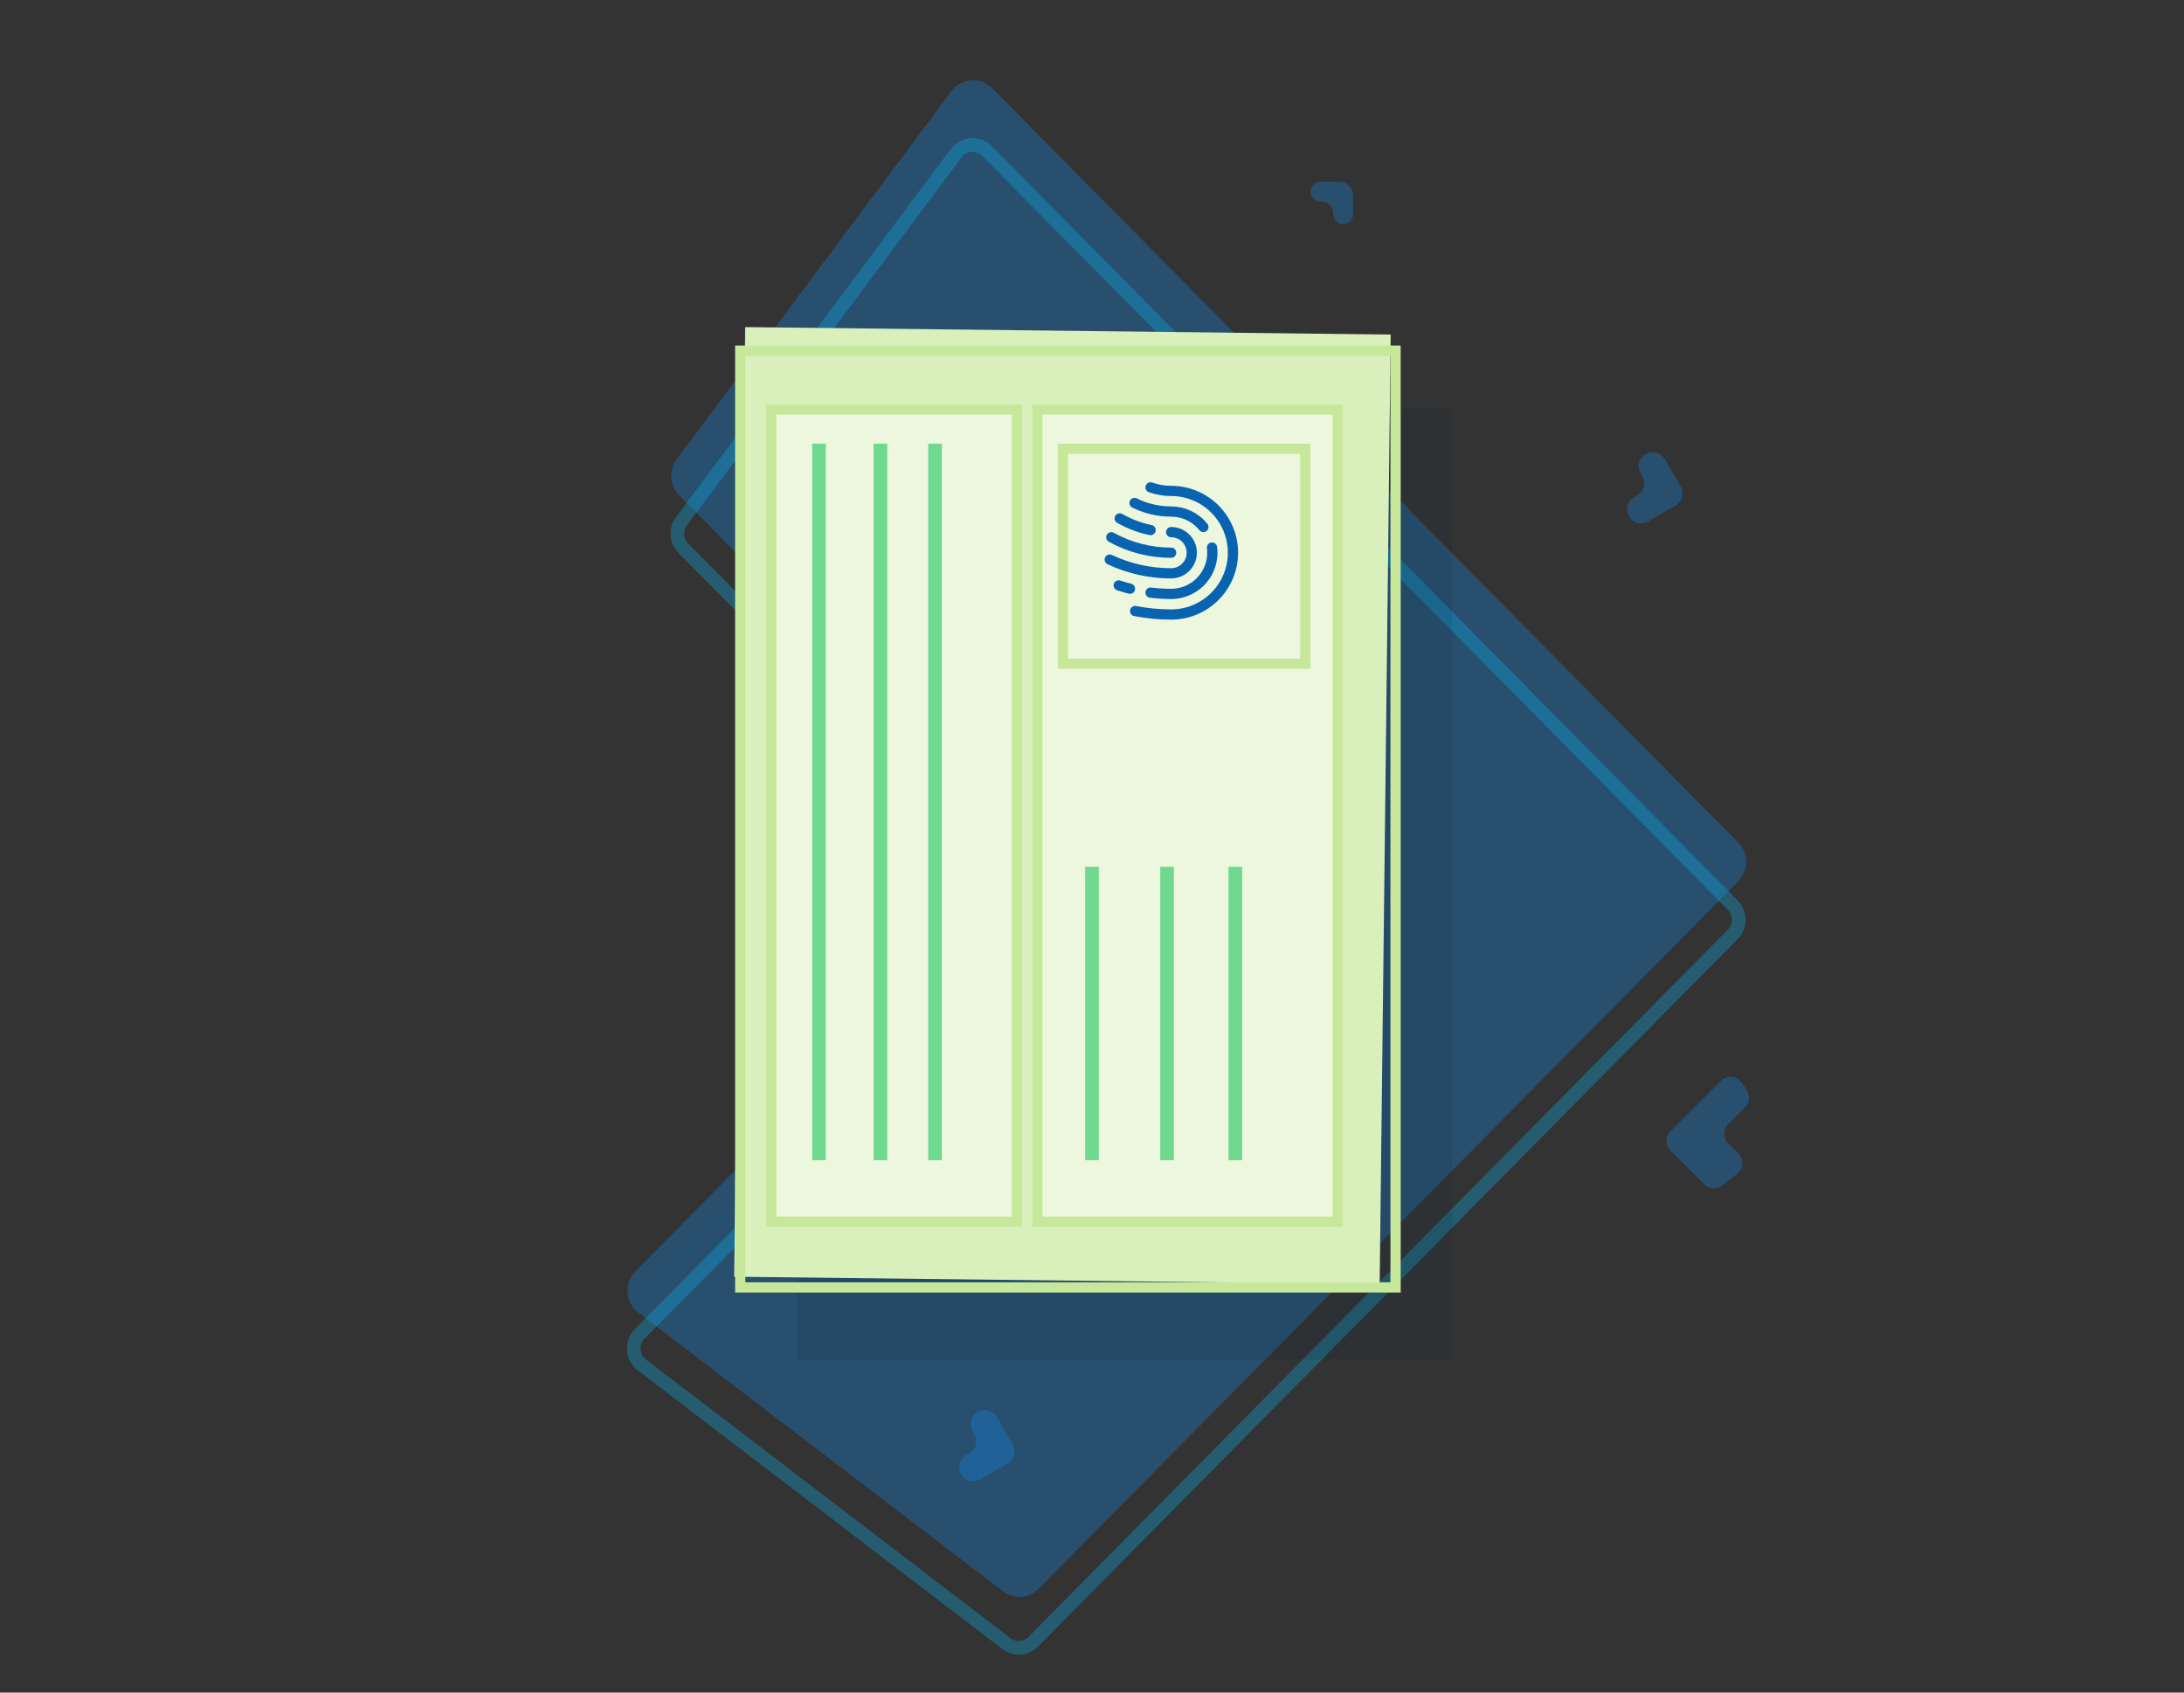 <svg width="320" height="248" viewBox="0 0 320 248" fill="none" xmlns="http://www.w3.org/2000/svg">
<rect x="0" y="0" width="320" height="248" fill="#333333" stroke="none"/>
<path opacity="0.3" d="M254.679 129.137C256.232 127.566 256.232 125.02 254.679 123.449L145.393 12.929C143.685 11.202 140.861 11.4 139.406 13.35L99.141 67.289C97.946 68.89 98.1 71.138 99.504 72.557L149.71 123.329C151.263 124.9 151.263 127.447 149.71 129.018L93.106 186.26C91.399 187.987 91.594 190.841 93.52 192.314L146.962 233.164C148.546 234.375 150.77 234.219 152.173 232.8L254.679 129.137Z" fill="#1090F9"/>
<path opacity="0.3" d="M253.889 132.632C255.054 133.811 255.054 135.721 253.889 136.899L151.383 240.561C150.33 241.626 148.663 241.743 147.475 240.835L94.033 199.984C92.588 198.88 92.442 196.739 93.722 195.444L150.326 138.202C152.268 136.238 152.268 133.055 150.326 131.091L100.12 80.318C99.067 79.254 98.952 77.569 99.848 76.367L140.112 22.428C141.204 20.966 143.322 20.817 144.603 22.113L253.889 132.632Z" stroke="#05BDFB" stroke-width="2"/>
<path opacity="0.3" d="M196.259 26.618C197.363 26.618 198.259 27.514 198.259 28.618L198.259 31.371C198.259 32.262 197.472 32.947 196.59 32.824C195.865 32.723 195.325 32.103 195.325 31.371L195.325 31.182C195.325 30.282 194.595 29.551 193.694 29.551L193.505 29.551C192.615 29.551 191.93 28.764 192.053 27.882C192.154 27.158 192.774 26.618 193.505 26.618L196.259 26.618Z" fill="#1090F9"/>
<path opacity="0.3" d="M246.27 71.322C246.823 72.279 246.495 73.502 245.538 74.054L241.455 76.412C240.403 77.019 239.057 76.557 238.601 75.431L238.561 75.332C238.186 74.407 238.55 73.347 239.414 72.848L239.929 72.551C240.885 71.999 241.213 70.775 240.661 69.819L240.356 69.291C239.749 68.24 240.212 66.894 241.337 66.438L241.437 66.398C242.361 66.023 243.421 66.387 243.92 67.251L246.27 71.322Z" fill="#1090F9"/>
<path opacity="0.3" d="M148.408 211.678C148.96 212.634 148.633 213.857 147.676 214.41L143.592 216.767C142.541 217.375 141.195 216.912 140.739 215.787L140.698 215.687C140.324 214.762 140.688 213.703 141.552 213.204L142.067 212.907C143.023 212.354 143.351 211.131 142.799 210.174L142.494 209.647C141.887 208.595 142.349 207.25 143.475 206.793L143.574 206.753C144.499 206.378 145.559 206.742 146.058 207.607L148.408 211.678Z" fill="#1090F9"/>
<path opacity="0.3" d="M244.741 168.593C243.96 167.812 243.96 166.545 244.741 165.764L252.142 158.363C253.023 157.482 254.487 157.612 255.198 158.635L255.929 159.685C256.482 160.48 256.386 161.557 255.701 162.241L253.246 164.697C252.465 165.478 252.465 166.744 253.246 167.525L254.7 168.979C255.541 169.82 255.467 171.205 254.54 171.951L252.37 173.697C251.574 174.337 250.424 174.275 249.702 173.553L244.741 168.593Z" fill="#1090F9"/>
<rect opacity="0.1" x="212.776" y="59.861" width="139.355" height="96.019" transform="rotate(90 212.776 59.861)" fill="#02223B"/>
<path d="M185.783 185.21L185.783 70.921L108.458 70.921L108.458 185.21L185.783 185.21Z" fill="white"/>
<rect x="203.762" y="49.022" width="139.153" height="94.581" transform="rotate(90.664 203.762 49.022)" fill="#DAF0BC"/>
<rect x="152" y="60" width="44" height="119" fill="#EDF7DE"/>
<rect x="152" y="60" width="44" height="119" stroke="#C7E89B" stroke-width="1.5"/>
<rect x="113" y="60" width="36" height="119" fill="#EDF7DE"/>
<rect x="113" y="60" width="36" height="119" stroke="#C7E89B" stroke-width="1.5"/>
<rect x="204.478" y="51.377" width="137.26" height="96.019" transform="rotate(90 204.478 51.377)" stroke="#C7E89B" stroke-width="1.5" stroke-linecap="round"/>
<path d="M120 170L120 65" stroke="#6FD98F" stroke-width="2"/>
<path d="M129 170L129 65" stroke="#6FD98F" stroke-width="2"/>
<path d="M137 170L137 65" stroke="#6FD98F" stroke-width="2"/>
<path d="M160 170L160 127" stroke="#6FD98F" stroke-width="2"/>
<path d="M171 170L171 127" stroke="#6FD98F" stroke-width="2"/>
<path d="M181 170L181 127" stroke="#6FD98F" stroke-width="2"/>
<rect x="191.25" y="65.75" width="31.5" height="35.5" transform="rotate(90 191.25 65.75)" fill="#EDF7DE" stroke="#C7E89B" stroke-width="1.5"/>
<path d="M166.232 73.695C167.9 74.523 169.737 74.953 171.599 74.95C172.504 74.95 173.398 75.154 174.214 75.546C175.03 75.938 175.748 76.507 176.315 77.213" stroke="#0864B0" stroke-width="1.5" stroke-linecap="round" stroke-linejoin="round"/>
<path d="M171.599 80.986C168.53 80.99 165.511 80.211 162.828 78.722" stroke="#0864B0" stroke-width="1.5" stroke-linecap="round" stroke-linejoin="round"/>
<path d="M171.599 77.968C172.399 77.968 173.167 78.286 173.733 78.852C174.299 79.418 174.617 80.185 174.617 80.986C174.617 81.786 174.299 82.554 173.733 83.12C173.167 83.686 172.399 84.004 171.599 84.004C168.488 84.01 165.414 83.324 162.601 81.995" stroke="#0864B0" stroke-width="1.5" stroke-linecap="round" stroke-linejoin="round"/>
<path d="M166.317 89.531C168.057 89.869 169.826 90.04 171.599 90.04C174 90.04 176.303 89.087 178.002 87.388C179.7 85.69 180.654 83.387 180.654 80.986C180.654 78.584 179.7 76.281 178.002 74.583C176.303 72.885 174 71.931 171.599 71.931C170.571 71.934 169.549 71.758 168.581 71.412" stroke="#0864B0" stroke-width="1.5" stroke-linecap="round" stroke-linejoin="round"/>
<path d="M168.581 77.666C166.994 77.34 165.469 76.764 164.063 75.959" stroke="#0864B0" stroke-width="1.5" stroke-linecap="round" stroke-linejoin="round"/>
<path d="M177.588 80.231C177.618 80.482 177.634 80.734 177.635 80.986C177.635 82.587 177 84.122 175.867 85.254C174.735 86.386 173.2 87.022 171.599 87.022C170.59 87.021 169.582 86.958 168.581 86.834" stroke="#0864B0" stroke-width="1.5" stroke-linecap="round" stroke-linejoin="round"/>
<path d="M165.563 86.258C165.006 86.117 164.45 85.956 163.912 85.777" stroke="#0864B0" stroke-width="1.5" stroke-linecap="round" stroke-linejoin="round"/>
</svg>
